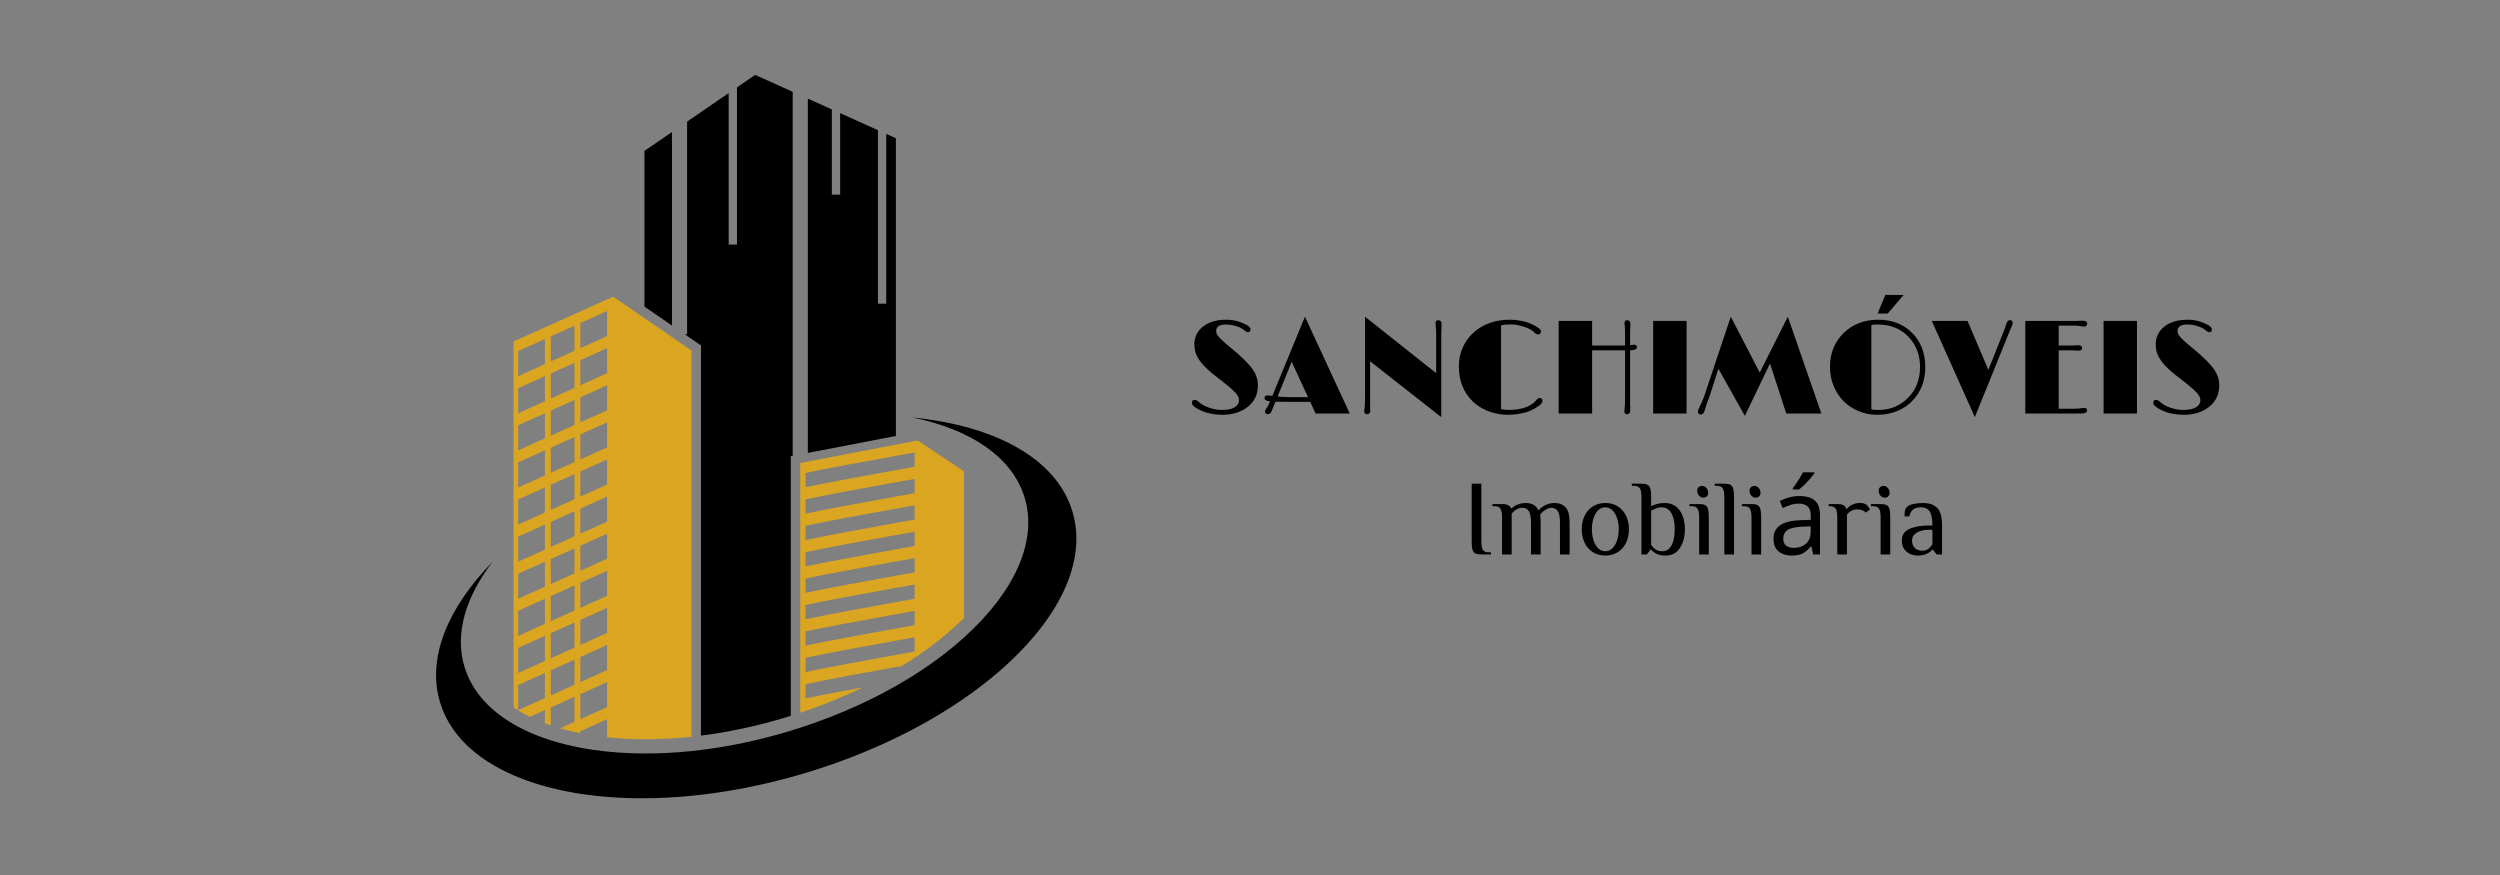 <svg xmlns="http://www.w3.org/2000/svg" xmlns:xlink="http://www.w3.org/1999/xlink" width="1000" zoomAndPan="magnify" viewBox="0 0 750 262.5" height="350" preserveAspectRatio="xMidYMid meet" version="1.0"><rect x="0" y="0" width="750" height="262.5" fill="#808080" stroke="none"/><defs><g/><clipPath id="id1"><path d="M 205 22.441 L 238 22.441 L 238 221 L 205 221 Z M 205 22.441 " clip-rule="nonzero"/></clipPath><clipPath id="id2"><path d="M 130 125 L 323 125 L 323 239.531 L 130 239.531 Z M 130 125 " clip-rule="nonzero"/></clipPath></defs><path fill="#ffffff" d="M 207.445 105.137 L 193.336 95.445 L 193.336 95.441 Z M 207.445 105.137 " fill-opacity="1" fill-rule="nonzero"/><path fill="#000000" d="M 193.336 45.277 L 201.594 39.605 L 201.594 97.656 L 193.336 91.984 L 193.336 45.277 " fill-opacity="1" fill-rule="nonzero"/><g clip-path="url(#id1)"><path fill="#000000" d="M 237.809 27.539 L 237.809 136.742 L 237.23 136.852 L 237.23 214.754 C 236.684 214.926 236.129 215.098 235.57 215.266 C 227.164 217.801 218.625 219.625 210.293 220.691 L 210.293 103.637 L 209.059 102.781 L 205.426 100.285 L 206.129 100.285 L 206.129 36.492 L 218.598 27.926 L 218.598 73.375 L 221.09 73.375 L 221.09 26.219 L 226.547 22.469 L 237.809 27.539 " fill-opacity="1" fill-rule="nonzero"/></g><path fill="#000000" d="M 268.766 41.477 L 268.766 130.789 L 242.352 135.871 L 242.352 29.586 L 249.551 32.828 L 249.551 58.41 L 252.043 58.41 L 252.043 33.949 L 263.383 39.055 L 263.383 91.109 L 265.875 91.109 L 265.875 40.176 L 268.766 41.477 " fill-opacity="1" fill-rule="nonzero"/><path fill="#daa520" d="M 274.379 140.031 C 273.582 140.172 271.52 140.539 268.766 141.039 C 260.766 142.477 246.949 144.996 241.648 146.172 L 241.648 141.898 C 246.949 140.723 260.766 138.203 268.766 136.762 C 271.52 136.266 273.582 135.895 274.379 135.754 Z M 274.379 147.949 C 273.582 148.09 271.52 148.457 268.766 148.953 C 260.766 150.395 246.949 152.922 241.648 154.09 L 241.648 149.812 C 246.949 148.645 260.766 146.117 268.766 144.676 C 271.52 144.18 273.582 143.812 274.379 143.676 Z M 274.379 155.867 C 273.582 156.012 271.52 156.379 268.766 156.875 C 260.766 158.316 246.949 160.84 241.648 162.012 L 241.648 157.738 C 246.949 156.562 260.766 154.043 268.766 152.602 C 271.52 152.102 273.582 151.734 274.379 151.594 Z M 274.379 163.789 C 273.582 163.934 271.52 164.301 268.766 164.793 C 260.766 166.238 246.949 168.758 241.648 169.934 L 241.648 165.656 C 246.949 164.484 260.766 161.961 268.766 160.516 C 271.52 160.02 273.582 159.656 274.379 159.512 Z M 274.379 171.711 C 273.582 171.848 271.52 172.219 268.766 172.715 C 260.766 174.156 246.949 176.676 241.648 177.852 L 241.648 173.574 C 246.949 172.398 260.766 169.883 268.766 168.438 C 271.52 167.941 273.582 167.574 274.379 167.434 Z M 274.379 179.629 C 273.582 179.773 271.52 180.141 268.766 180.637 C 260.766 182.078 246.949 184.602 241.648 185.773 L 241.648 181.496 C 246.949 180.32 260.766 177.797 268.766 176.359 C 271.52 175.863 273.582 175.496 274.379 175.352 Z M 274.379 187.551 C 273.582 187.691 271.52 188.059 268.766 188.555 C 260.766 190 246.949 192.52 241.648 193.695 L 241.648 189.418 C 246.949 188.242 260.766 185.723 268.766 184.277 C 271.52 183.781 273.582 183.41 274.379 183.273 Z M 274.379 195.469 C 273.582 195.609 271.52 195.98 268.766 196.477 C 260.766 197.918 246.949 200.438 241.648 201.613 L 241.648 197.336 C 246.949 196.16 260.766 193.641 268.766 192.195 C 271.52 191.703 273.582 191.336 274.379 191.191 Z M 275.305 132.125 L 275.246 132.137 L 268.766 133.383 L 240.078 138.898 L 240.078 213.828 C 240.605 213.66 241.125 213.48 241.648 213.301 L 241.648 213.176 C 241.938 213.109 242.258 213.043 242.598 212.969 C 248.281 210.977 253.738 208.703 258.906 206.191 C 252.18 207.43 245.102 208.766 241.648 209.527 L 241.648 205.25 C 246.949 204.082 260.766 201.559 268.766 200.121 C 269.41 200.004 270.02 199.895 270.582 199.793 C 277.652 195.445 283.93 190.605 289.176 185.426 L 289.176 141.387 L 275.305 132.125 " fill-opacity="1" fill-rule="nonzero"/><path fill="#daa520" d="M 182.129 100.828 L 174.098 104.445 L 174.098 96.93 L 182.129 93.316 Z M 182.129 111.961 L 174.098 115.578 L 174.098 108.062 L 182.129 104.445 Z M 182.129 123.09 L 174.098 126.707 L 174.098 119.195 L 182.129 115.578 Z M 182.129 134.223 L 174.098 137.84 L 174.098 130.32 L 182.129 126.707 Z M 182.129 145.352 L 174.098 148.969 L 174.098 141.457 L 182.129 137.84 Z M 182.129 156.488 L 174.098 160.102 L 174.098 152.586 L 182.129 148.969 Z M 182.129 167.613 L 174.098 171.234 L 174.098 163.719 L 182.129 160.102 Z M 182.129 178.746 L 174.098 182.363 L 174.098 174.848 L 182.129 171.234 Z M 182.129 189.879 L 174.098 193.492 L 174.098 185.977 L 182.129 182.363 Z M 182.129 201.012 L 174.098 204.629 L 174.098 197.109 L 182.129 193.492 Z M 182.129 212.141 L 174.098 215.758 L 174.098 208.242 L 182.129 204.629 Z M 172.348 105.23 L 165.227 108.434 L 165.227 100.922 L 172.348 97.719 Z M 172.348 116.363 L 165.227 119.566 L 165.227 112.051 L 172.348 108.848 Z M 172.348 127.496 L 165.227 130.699 L 165.227 123.184 L 172.348 119.98 Z M 172.348 138.629 L 165.227 141.828 L 165.227 134.316 L 172.348 131.109 Z M 172.348 149.758 L 165.227 152.965 L 165.227 145.445 L 172.348 142.242 Z M 172.348 160.891 L 165.227 164.09 L 165.227 156.578 L 172.348 153.375 Z M 172.348 172.02 L 165.227 175.223 L 165.227 167.707 L 172.348 164.508 Z M 172.348 183.152 L 165.227 186.355 L 165.227 178.84 L 172.348 175.637 Z M 172.348 194.285 L 165.227 197.488 L 165.227 189.969 L 172.348 186.77 Z M 172.348 205.418 L 165.227 208.617 L 165.227 201.102 L 172.348 197.898 Z M 163.477 109.223 L 155.445 112.84 L 155.445 105.328 L 163.477 101.711 Z M 163.477 120.359 L 155.445 123.973 L 155.445 116.457 L 163.477 112.84 Z M 163.477 131.488 L 155.445 135.105 L 155.445 127.59 L 163.477 123.973 Z M 163.477 142.621 L 155.445 146.238 L 155.445 138.719 L 163.477 135.105 Z M 163.477 153.75 L 155.445 157.367 L 155.445 149.852 L 163.477 146.238 Z M 163.477 164.883 L 155.445 168.496 L 155.445 160.984 L 163.477 157.367 Z M 163.477 176.012 L 155.445 179.629 L 155.445 172.109 L 163.477 168.496 Z M 163.477 187.145 L 155.445 190.758 L 155.445 183.246 L 163.477 179.629 Z M 163.477 198.277 L 155.445 201.891 L 155.445 194.375 L 163.477 190.758 Z M 163.477 209.406 L 155.445 213.023 L 155.445 205.508 L 163.477 201.891 Z M 193.336 95.445 L 183.941 88.992 L 154.059 102.441 L 154.059 212.227 C 155.562 213.238 157.203 214.184 158.977 215.047 L 163.477 213.023 L 163.477 216.984 C 164.051 217.199 164.637 217.41 165.227 217.609 L 165.227 212.234 L 172.348 209.031 L 172.348 216.547 L 168.023 218.492 C 169.965 219.055 171.992 219.551 174.098 219.973 L 174.098 219.375 L 182.129 215.758 L 182.129 221.188 C 185.805 221.586 189.656 221.781 193.648 221.781 C 198.129 221.781 202.75 221.527 207.449 221.023 L 207.449 105.137 L 193.336 95.445 " fill-opacity="1" fill-rule="nonzero"/><g clip-path="url(#id2)"><path fill="#000000" d="M 289.176 209.566 C 284.613 212.715 279.664 215.723 274.379 218.531 C 273.707 218.887 273.031 219.238 272.352 219.59 C 268.211 221.715 263.879 223.719 259.371 225.586 C 253.777 227.898 247.918 229.996 241.832 231.832 C 241.77 231.848 241.711 231.871 241.648 231.887 C 241.125 232.043 240.602 232.199 240.078 232.352 C 239.129 232.625 238.18 232.895 237.23 233.156 C 228.051 235.68 219 237.426 210.293 238.434 C 209.34 238.547 208.391 238.645 207.449 238.738 C 202.371 239.238 197.426 239.48 192.641 239.48 C 185.453 239.48 178.641 238.93 172.348 237.848 C 169.891 237.43 167.516 236.926 165.227 236.344 C 164.641 236.195 164.055 236.043 163.477 235.883 L 163.477 235.281 L 162.668 235.648 C 161.059 235.191 159.5 234.688 157.984 234.141 C 157.121 233.832 156.273 233.508 155.445 233.168 C 154.977 232.98 154.516 232.785 154.059 232.582 C 142.785 227.691 134.898 220.281 132.008 210.676 C 128.02 197.398 134.301 182.348 147.766 168.555 C 139.684 179.078 136.352 190.09 139.336 200.02 C 141.48 207.156 146.66 212.953 154.059 217.246 C 154.512 217.516 154.973 217.77 155.445 218.02 C 157.562 219.156 159.848 220.176 162.277 221.078 C 163.77 221.633 165.32 222.145 166.926 222.602 C 168.672 223.113 170.48 223.562 172.348 223.957 C 172.926 224.078 173.508 224.195 174.098 224.312 C 175.465 224.57 176.859 224.801 178.285 225.004 C 183.121 225.691 188.27 226.043 193.648 226.043 C 198.102 226.043 202.719 225.801 207.449 225.312 C 208.391 225.215 209.34 225.105 210.293 224.988 C 218.859 223.93 227.777 222.062 236.801 219.344 C 236.945 219.301 237.09 219.254 237.23 219.211 C 238.188 218.922 239.137 218.621 240.078 218.312 C 241.48 217.863 242.863 217.395 244.23 216.906 C 250.641 214.645 256.719 212.047 262.395 209.195 C 265.805 207.48 269.066 205.672 272.168 203.785 C 272.918 203.332 273.652 202.875 274.379 202.414 C 279.891 198.914 284.855 195.168 289.176 191.27 C 304.062 177.855 311.398 162.621 307.402 149.32 C 303.723 137.086 291.137 128.789 273.723 125.242 C 298.535 127.699 316.957 137.566 321.73 153.445 C 327.133 171.406 313.73 192.613 289.176 209.566 " fill-opacity="1" fill-rule="nonzero"/></g><path fill="#000000" d="M 163.477 235.281 L 163.477 235.883 C 163.203 235.805 162.938 235.73 162.668 235.648 L 163.477 235.281 " fill-opacity="1" fill-rule="nonzero"/><g fill="#000000" fill-opacity="1"><g transform="translate(355.806, 124.055)"><g><path d="M 3.469 -1.406 C 3.008 -1.676 2.613 -1.953 2.281 -2.234 C 1.945 -2.523 1.781 -2.832 1.781 -3.156 C 1.781 -3.789 2.051 -4.109 2.594 -4.109 C 2.945 -4.109 3.336 -3.91 3.766 -3.516 C 4.203 -3.117 4.688 -2.773 5.219 -2.484 C 5.758 -2.191 6.344 -1.941 6.969 -1.734 C 8.27 -1.297 9.469 -1.078 10.562 -1.078 C 11.664 -1.078 12.516 -1.148 13.109 -1.297 C 13.703 -1.441 14.203 -1.641 14.609 -1.891 C 15.473 -2.422 15.906 -3.109 15.906 -3.953 C 15.906 -4.723 15.531 -5.5 14.781 -6.281 C 14.156 -6.945 13.266 -7.75 12.109 -8.688 L 8.766 -11.312 C 5.398 -13.906 3.414 -16.273 2.812 -18.422 C 2.602 -19.172 2.5 -20.004 2.5 -20.922 C 2.5 -21.836 2.703 -22.738 3.109 -23.625 C 3.523 -24.508 4.141 -25.289 4.953 -25.969 C 6.691 -27.414 9.062 -28.141 12.062 -28.141 C 13.594 -28.141 14.969 -27.91 16.188 -27.453 C 17.406 -27.004 18.234 -26.602 18.672 -26.25 C 19.117 -25.895 19.344 -25.578 19.344 -25.297 C 19.344 -24.691 19.094 -24.391 18.594 -24.391 C 18.312 -24.391 18.004 -24.531 17.672 -24.812 C 17.348 -25.102 16.984 -25.359 16.578 -25.578 C 16.18 -25.797 15.727 -25.988 15.219 -26.156 C 14.113 -26.52 13.035 -26.703 11.984 -26.703 C 10.023 -26.703 9.047 -26.062 9.047 -24.781 C 9.047 -24.25 9.223 -23.754 9.578 -23.297 C 10.211 -22.492 11.441 -21.348 13.266 -19.859 C 15.086 -18.379 16.551 -17.082 17.656 -15.969 C 18.77 -14.852 19.613 -13.852 20.188 -12.969 C 21.102 -11.562 21.562 -10.102 21.562 -8.594 C 21.562 -7.082 21.297 -5.797 20.766 -4.734 C 20.234 -3.68 19.488 -2.773 18.531 -2.016 C 16.52 -0.422 14.02 0.375 11.031 0.375 C 8.051 0.375 5.531 -0.219 3.469 -1.406 Z M 3.469 -1.406 "/></g></g></g><g fill="#000000" fill-opacity="1"><g transform="translate(379.174, 124.055)"><g><path d="M 8.391 -3.5 C 5.992 -3.5 4.352 -3.516 3.469 -3.547 L 2.906 -2.203 C 2.738 -1.816 2.582 -1.414 2.438 -1 C 2.133 -0.188 1.711 0.219 1.172 0.219 C 0.93 0.219 0.727 0.141 0.562 -0.016 C 0.406 -0.172 0.328 -0.336 0.328 -0.516 C 0.328 -0.797 0.453 -1.113 0.703 -1.469 C 1.098 -2.02 1.484 -2.742 1.859 -3.641 C 0.734 -3.742 0.172 -4.066 0.172 -4.609 C 0.172 -5.16 0.492 -5.438 1.141 -5.438 C 1.535 -5.438 1.992 -5.375 2.516 -5.25 L 12.312 -29.047 L 25.75 0 L 15.516 0 L 13.891 -3.5 Z M 4.109 -5.094 C 5.359 -4.977 6.484 -4.922 7.484 -4.922 L 13.234 -4.922 L 8.328 -15.516 Z M 4.109 -5.094 "/></g></g></g><g fill="#000000" fill-opacity="1"><g transform="translate(405.782, 124.055)"><g><path d="M 5.25 -2.812 L 5.297 -0.844 C 5.297 -0.5 5.203 -0.234 5.016 -0.047 C 4.836 0.129 4.617 0.219 4.359 0.219 C 4.109 0.219 3.895 0.133 3.719 -0.031 C 3.551 -0.207 3.469 -0.395 3.469 -0.594 C 3.469 -0.801 3.484 -0.992 3.516 -1.172 C 3.555 -1.348 3.586 -1.547 3.609 -1.766 C 3.68 -2.148 3.719 -3.098 3.719 -4.609 L 3.719 -29.047 L 25.062 -12.109 L 25.062 -23.828 C 25.062 -24.711 25.035 -25.344 24.984 -25.719 C 24.91 -26.344 24.875 -26.773 24.875 -27.016 C 24.875 -27.672 25.156 -28 25.719 -28 C 25.945 -28 26.16 -27.922 26.359 -27.766 C 26.566 -27.609 26.672 -27.379 26.672 -27.078 L 26.672 -26.391 L 26.594 -23.547 L 26.594 1.078 L 5.25 -15.672 Z M 5.25 -2.812 "/></g></g></g><g fill="#000000" fill-opacity="1"><g transform="translate(435.925, 124.055)"><g><path d="M 26 -4.656 C 26.539 -4.656 26.812 -4.352 26.812 -3.75 C 26.812 -3.25 26.43 -2.754 25.672 -2.266 C 24.254 -1.328 23.062 -0.719 22.094 -0.438 C 20.27 0.102 18.359 0.375 16.359 0.375 C 14.359 0.375 12.43 0.02 10.578 -0.688 C 8.723 -1.406 7.141 -2.406 5.828 -3.688 C 3.098 -6.383 1.734 -9.867 1.734 -14.141 C 1.734 -16.191 2.117 -18.078 2.891 -19.797 C 3.66 -21.523 4.727 -23.004 6.094 -24.234 C 8.969 -26.836 12.586 -28.141 16.953 -28.141 C 19.398 -28.141 21.551 -27.723 23.406 -26.891 C 25.383 -26.004 26.375 -25.254 26.375 -24.641 C 26.375 -24.391 26.289 -24.172 26.125 -23.984 C 25.969 -23.805 25.781 -23.719 25.562 -23.719 C 25.145 -23.719 24.766 -23.906 24.422 -24.281 C 24.086 -24.656 23.629 -24.992 23.047 -25.297 C 22.461 -25.598 21.82 -25.859 21.125 -26.078 C 19.719 -26.516 18.43 -26.734 17.266 -26.734 C 16.109 -26.734 15.148 -26.648 14.391 -26.484 L 14.391 -1.312 C 15.305 -1.156 16.117 -1.078 16.828 -1.078 C 17.535 -1.078 18.254 -1.125 18.984 -1.219 C 19.723 -1.312 20.445 -1.461 21.156 -1.672 C 22.738 -2.141 23.926 -2.832 24.719 -3.75 C 25.008 -4.094 25.238 -4.328 25.406 -4.453 C 25.582 -4.586 25.781 -4.656 26 -4.656 Z M 26 -4.656 "/></g></g></g><g fill="#000000" fill-opacity="1"><g transform="translate(464.124, 124.055)"><g><path d="M 24.906 -2.844 L 24.953 -0.844 C 24.953 -0.5 24.852 -0.234 24.656 -0.047 C 24.469 0.129 24.242 0.219 23.984 0.219 C 23.734 0.219 23.531 0.133 23.375 -0.031 C 23.227 -0.207 23.156 -0.426 23.156 -0.688 C 23.156 -0.945 23.188 -1.242 23.25 -1.578 C 23.344 -1.984 23.391 -2.992 23.391 -4.609 L 23.391 -18.953 L 13.516 -18.953 L 13.516 0 L 3.469 0 L 3.469 -27.781 L 13.516 -27.781 L 13.516 -20.391 C 16.336 -20.391 18.586 -20.391 20.266 -20.391 C 21.953 -20.391 22.992 -20.395 23.391 -20.406 L 23.391 -23.828 C 23.391 -24.961 23.367 -25.703 23.328 -26.047 L 23.25 -26.625 C 23.238 -26.812 23.234 -26.969 23.234 -27.094 C 23.234 -27.695 23.508 -28 24.062 -28 C 24.25 -28 24.445 -27.922 24.656 -27.766 C 24.875 -27.609 24.984 -27.348 24.984 -26.984 L 24.906 -24.469 L 24.906 -20.484 L 26.141 -20.656 C 26.367 -20.656 26.562 -20.586 26.719 -20.453 C 26.883 -20.316 26.969 -20.133 26.969 -19.906 C 26.969 -19.395 26.562 -19.109 25.75 -19.047 C 25.602 -19.023 25.457 -19.008 25.312 -19 C 25.176 -18.988 25.039 -18.977 24.906 -18.969 Z M 24.906 -2.844 "/></g></g></g><g fill="#000000" fill-opacity="1"><g transform="translate(492.814, 124.055)"><g><path d="M 3.141 -27.781 L 13.156 -27.781 L 13.156 0 L 3.141 0 Z M 3.141 -27.781 "/></g></g></g><g fill="#000000" fill-opacity="1"><g transform="translate(509.093, 124.055)"><g><path d="M 1.016 0.297 C 0.766 0.266 0.57 0.156 0.438 -0.031 C 0.312 -0.227 0.258 -0.445 0.281 -0.688 C 0.344 -1.094 0.469 -1.461 0.656 -1.797 C 0.844 -2.141 0.977 -2.395 1.062 -2.562 C 1.145 -2.738 1.234 -2.93 1.328 -3.141 L 2.062 -4.875 L 10.141 -29.047 L 18.828 -12.281 L 27.25 -29.047 L 37.312 0 L 26.781 0 L 21.906 -15 L 14.359 0.703 L 6.422 -13.438 L 3.688 -4.844 C 3.25 -3.895 2.938 -3.082 2.75 -2.406 C 2.57 -1.738 2.426 -1.223 2.312 -0.859 C 2.039 -0.035 1.609 0.348 1.016 0.297 Z M 1.016 0.297 "/></g></g></g><g fill="#000000" fill-opacity="1"><g transform="translate(546.855, 124.055)"><g><path d="M 6.375 -3.547 C 5.082 -4.805 4.051 -6.336 3.281 -8.141 C 2.52 -9.941 2.141 -11.906 2.141 -14.031 C 2.141 -16.156 2.504 -18.066 3.234 -19.766 C 3.961 -21.461 4.969 -22.93 6.25 -24.172 C 9 -26.816 12.445 -28.141 16.594 -28.141 C 20.719 -28.141 24.098 -26.836 26.734 -24.234 C 29.398 -21.586 30.734 -18.156 30.734 -13.938 C 30.734 -9.738 29.363 -6.285 26.625 -3.578 C 24.914 -1.898 22.812 -0.738 20.312 -0.094 C 19.062 0.219 17.613 0.375 15.969 0.375 C 14.332 0.375 12.648 0.035 10.922 -0.641 C 9.191 -1.316 7.676 -2.285 6.375 -3.547 Z M 16.578 -26.703 C 15.859 -26.703 15.18 -26.648 14.547 -26.547 L 14.547 -1.219 C 15.148 -1.113 15.828 -1.062 16.578 -1.062 C 20.066 -1.062 23.008 -2.227 25.406 -4.562 C 27.906 -6.977 29.156 -10.102 29.156 -13.938 C 29.156 -17.594 27.984 -20.633 25.641 -23.062 C 23.273 -25.488 20.254 -26.703 16.578 -26.703 Z M 18.734 -35.578 L 24.234 -35.578 L 19.469 -30 L 16.422 -30 Z M 18.734 -35.578 "/></g></g></g><g fill="#000000" fill-opacity="1"><g transform="translate(579.708, 124.055)"><g><path d="M 23.297 -28 C 23.828 -28 24.094 -27.719 24.094 -27.156 C 24.094 -26.875 24.004 -26.547 23.828 -26.172 C 23.648 -25.797 23.508 -25.488 23.406 -25.25 L 12.75 1.078 L -0.172 -27.781 L 10.547 -27.781 L 16.797 -13.094 L 21.172 -24.062 C 21.641 -25.238 21.945 -26.086 22.094 -26.609 C 22.238 -27.129 22.395 -27.488 22.562 -27.688 C 22.727 -27.895 22.973 -28 23.297 -28 Z M 23.297 -28 "/></g></g></g><g fill="#000000" fill-opacity="1"><g transform="translate(604.45, 124.055)"><g><path d="M 20.703 -1.688 C 21.367 -1.688 21.703 -1.426 21.703 -0.906 C 21.703 -0.664 21.555 -0.453 21.266 -0.266 C 20.984 -0.086 20.488 0 19.781 0 L 3.141 0 L 3.141 -27.781 C 8.297 -27.781 13.453 -27.781 18.609 -27.781 L 20.234 -27.844 C 21.211 -27.844 21.703 -27.555 21.703 -26.984 C 21.703 -26.766 21.617 -26.555 21.453 -26.359 C 21.285 -26.172 21.098 -26.078 20.891 -26.078 C 20.555 -26.078 20.195 -26.117 19.812 -26.203 C 19.25 -26.316 18.477 -26.375 17.5 -26.375 L 13.156 -26.375 L 13.156 -20.391 L 16.734 -20.391 C 16.734 -20.391 17.535 -20.422 19.141 -20.484 C 19.43 -20.484 19.676 -20.41 19.875 -20.266 C 20.082 -20.129 20.188 -19.941 20.188 -19.703 C 20.188 -19.148 19.82 -18.875 19.094 -18.875 L 18.25 -18.891 C 17.812 -18.93 17.445 -18.953 17.156 -18.953 L 13.156 -18.953 L 13.156 -1.438 L 17.5 -1.438 C 18.469 -1.438 19.156 -1.473 19.562 -1.547 C 20.039 -1.641 20.422 -1.688 20.703 -1.688 Z M 20.703 -1.688 "/></g></g></g><g fill="#000000" fill-opacity="1"><g transform="translate(627.936, 124.055)"><g><path d="M 3.141 -27.781 L 13.156 -27.781 L 13.156 0 L 3.141 0 Z M 3.141 -27.781 "/></g></g></g><g fill="#000000" fill-opacity="1"><g transform="translate(644.215, 124.055)"><g><path d="M 3.469 -1.406 C 3.008 -1.676 2.613 -1.953 2.281 -2.234 C 1.945 -2.523 1.781 -2.832 1.781 -3.156 C 1.781 -3.789 2.051 -4.109 2.594 -4.109 C 2.945 -4.109 3.336 -3.91 3.766 -3.516 C 4.203 -3.117 4.688 -2.773 5.219 -2.484 C 5.758 -2.191 6.344 -1.941 6.969 -1.734 C 8.27 -1.297 9.469 -1.078 10.562 -1.078 C 11.664 -1.078 12.516 -1.148 13.109 -1.297 C 13.703 -1.441 14.203 -1.641 14.609 -1.891 C 15.473 -2.422 15.906 -3.109 15.906 -3.953 C 15.906 -4.723 15.531 -5.5 14.781 -6.281 C 14.156 -6.945 13.266 -7.75 12.109 -8.688 L 8.766 -11.312 C 5.398 -13.906 3.414 -16.273 2.812 -18.422 C 2.602 -19.172 2.5 -20.004 2.5 -20.922 C 2.5 -21.836 2.703 -22.738 3.109 -23.625 C 3.523 -24.508 4.141 -25.289 4.953 -25.969 C 6.691 -27.414 9.062 -28.141 12.062 -28.141 C 13.594 -28.141 14.969 -27.91 16.188 -27.453 C 17.406 -27.004 18.234 -26.602 18.672 -26.25 C 19.117 -25.895 19.344 -25.578 19.344 -25.297 C 19.344 -24.691 19.094 -24.391 18.594 -24.391 C 18.312 -24.391 18.004 -24.531 17.672 -24.812 C 17.348 -25.102 16.984 -25.359 16.578 -25.578 C 16.18 -25.797 15.727 -25.988 15.219 -26.156 C 14.113 -26.52 13.035 -26.703 11.984 -26.703 C 10.023 -26.703 9.047 -26.062 9.047 -24.781 C 9.047 -24.25 9.223 -23.754 9.578 -23.297 C 10.211 -22.492 11.441 -21.348 13.266 -19.859 C 15.086 -18.379 16.551 -17.082 17.656 -15.969 C 18.77 -14.852 19.613 -13.852 20.188 -12.969 C 21.102 -11.562 21.562 -10.102 21.562 -8.594 C 21.562 -7.082 21.297 -5.797 20.766 -4.734 C 20.234 -3.68 19.488 -2.773 18.531 -2.016 C 16.52 -0.422 14.02 0.375 11.031 0.375 C 8.051 0.375 5.531 -0.219 3.469 -1.406 Z M 3.469 -1.406 "/></g></g></g><g fill="#000000" fill-opacity="1"><g transform="translate(438.647, 166.339)"><g><path d="M 5.766 0 C 4.961 0 4.363 -0.098 3.969 -0.297 C 3.57 -0.504 3.285 -0.875 3.109 -1.406 C 2.941 -1.945 2.859 -2.766 2.859 -3.859 L 2.859 -21.234 L 5.766 -21.234 L 5.766 -3.859 C 5.766 -2.766 5.91 -1.953 6.203 -1.422 C 6.504 -0.898 7.109 -0.641 8.016 -0.641 L 8.656 -0.641 L 8.656 0 Z M 5.766 0 "/></g></g></g><g fill="#000000" fill-opacity="1"><g transform="translate(447.816, 166.339)"><g><path d="M 2.797 -11.266 C 2.797 -12.359 2.645 -13.164 2.344 -13.688 C 2.039 -14.219 1.441 -14.484 0.547 -14.484 L -0.094 -14.484 L -0.094 -15.125 L 2.797 -15.125 C 3.586 -15.125 4.191 -15.016 4.609 -14.797 C 5.035 -14.586 5.344 -14.266 5.531 -13.828 L 5.688 -13.828 C 6.145 -14.285 6.734 -14.664 7.453 -14.969 C 8.172 -15.281 8.977 -15.438 9.875 -15.438 C 10.781 -15.438 11.551 -15.27 12.188 -14.938 C 12.832 -14.602 13.348 -14.02 13.734 -13.188 C 14.297 -13.895 15.008 -14.445 15.875 -14.844 C 16.75 -15.238 17.645 -15.438 18.562 -15.438 C 19.938 -15.438 21.031 -15.008 21.844 -14.156 C 22.656 -13.301 23.062 -11.801 23.062 -9.656 L 23.062 0 L 20.172 0 L 20.172 -9.656 C 20.172 -11.195 19.957 -12.305 19.531 -12.984 C 19.102 -13.66 18.457 -14 17.594 -14 C 17 -14 16.367 -13.773 15.703 -13.328 C 15.035 -12.891 14.539 -12.414 14.219 -11.906 C 14.32 -11.582 14.375 -10.832 14.375 -9.656 L 14.375 0 L 11.484 0 L 11.484 -9.656 C 11.484 -11.195 11.27 -12.305 10.844 -12.984 C 10.414 -13.66 9.77 -14 8.906 -14 C 7.77 -14 6.695 -13.43 5.688 -12.297 L 5.688 0 L 2.797 0 Z M 2.797 -11.266 "/></g></g></g><g fill="#000000" fill-opacity="1"><g transform="translate(473.072, 166.339)"><g><path d="M 8.531 0.328 C 7.07 0.328 5.805 -0.02 4.734 -0.719 C 3.66 -1.414 2.844 -2.363 2.281 -3.562 C 1.727 -4.77 1.453 -6.102 1.453 -7.562 C 1.453 -9.02 1.727 -10.348 2.281 -11.547 C 2.844 -12.742 3.66 -13.691 4.734 -14.391 C 5.805 -15.086 7.07 -15.438 8.531 -15.438 C 9.988 -15.438 11.254 -15.086 12.328 -14.391 C 13.398 -13.691 14.211 -12.742 14.766 -11.547 C 15.328 -10.348 15.609 -9.02 15.609 -7.562 C 15.609 -6.102 15.328 -4.77 14.766 -3.562 C 14.211 -2.363 13.398 -1.414 12.328 -0.719 C 11.254 -0.02 9.988 0.328 8.531 0.328 Z M 8.531 -0.969 C 9.32 -0.969 10.02 -1.254 10.625 -1.828 C 11.238 -2.41 11.711 -3.207 12.047 -4.219 C 12.379 -5.227 12.547 -6.344 12.547 -7.562 C 12.547 -8.781 12.379 -9.895 12.047 -10.906 C 11.711 -11.914 11.238 -12.707 10.625 -13.281 C 10.02 -13.863 9.32 -14.156 8.531 -14.156 C 7.727 -14.156 7.02 -13.863 6.406 -13.281 C 5.801 -12.707 5.332 -11.914 5 -10.906 C 4.664 -9.895 4.5 -8.781 4.5 -7.562 C 4.5 -6.344 4.664 -5.227 5 -4.219 C 5.332 -3.207 5.801 -2.41 6.406 -1.828 C 7.02 -1.254 7.727 -0.969 8.531 -0.969 Z M 8.531 -0.969 "/></g></g></g><g fill="#000000" fill-opacity="1"><g transform="translate(490.123, 166.339)"><g><path d="M 9.562 0.328 C 8.469 0.328 7.566 0.156 6.859 -0.188 C 6.148 -0.531 5.602 -0.953 5.219 -1.453 L 5.047 -1.453 L 3.922 0 L 2.312 0 L 2.312 -17.375 C 2.312 -18.469 2.16 -19.273 1.859 -19.797 C 1.566 -20.328 0.969 -20.594 0.062 -20.594 L -0.578 -20.594 L -0.578 -21.234 L 2.312 -21.234 C 3.102 -21.234 3.695 -21.129 4.094 -20.922 C 4.5 -20.723 4.785 -20.352 4.953 -19.812 C 5.129 -19.281 5.219 -18.469 5.219 -17.375 L 5.219 -14.484 C 5.832 -14.773 6.453 -15.004 7.078 -15.172 C 7.703 -15.348 8.422 -15.438 9.234 -15.438 C 11.223 -15.438 12.738 -14.695 13.781 -13.219 C 14.82 -11.738 15.344 -9.852 15.344 -7.562 C 15.344 -5.289 14.836 -3.406 13.828 -1.906 C 12.828 -0.414 11.406 0.328 9.562 0.328 Z M 8.594 -0.969 C 9.812 -0.969 10.734 -1.57 11.359 -2.781 C 11.984 -3.988 12.297 -5.582 12.297 -7.562 C 12.297 -9.551 11.969 -11.145 11.312 -12.344 C 10.656 -13.551 9.641 -14.156 8.266 -14.156 C 7.816 -14.156 7.352 -14.066 6.875 -13.891 C 6.406 -13.723 5.852 -13.488 5.219 -13.188 L 5.219 -2.891 C 5.602 -2.316 6.055 -1.852 6.578 -1.5 C 7.109 -1.145 7.781 -0.969 8.594 -0.969 Z M 8.594 -0.969 "/></g></g></g><g fill="#000000" fill-opacity="1"><g transform="translate(506.949, 166.339)"><g><path d="M 4.016 -17.047 C 3.523 -17.047 3.102 -17.25 2.75 -17.656 C 2.395 -18.07 2.219 -18.555 2.219 -19.109 C 2.219 -19.555 2.352 -19.91 2.625 -20.172 C 2.895 -20.43 3.254 -20.562 3.703 -20.562 C 4.191 -20.562 4.613 -20.352 4.969 -19.938 C 5.32 -19.531 5.5 -19.051 5.5 -18.5 C 5.5 -18.051 5.363 -17.695 5.094 -17.438 C 4.832 -17.176 4.473 -17.047 4.016 -17.047 Z M 2.797 -11.266 C 2.797 -12.359 2.645 -13.164 2.344 -13.688 C 2.039 -14.219 1.441 -14.484 0.547 -14.484 L -0.094 -14.484 L -0.094 -15.125 L 2.797 -15.125 C 3.586 -15.125 4.18 -15.02 4.578 -14.812 C 4.973 -14.613 5.254 -14.242 5.422 -13.703 C 5.598 -13.172 5.688 -12.359 5.688 -11.266 L 5.688 0 L 2.797 0 Z M 2.797 -11.266 "/></g></g></g><g fill="#000000" fill-opacity="1"><g transform="translate(514.864, 166.339)"><g><path d="M 2.438 -17.375 C 2.438 -18.469 2.285 -19.273 1.984 -19.797 C 1.691 -20.328 1.094 -20.594 0.188 -20.594 L -0.453 -20.594 L -0.453 -21.234 L 2.438 -21.234 C 3.238 -21.234 3.836 -21.129 4.234 -20.922 C 4.629 -20.723 4.91 -20.352 5.078 -19.812 C 5.254 -19.281 5.344 -18.469 5.344 -17.375 L 5.344 0 L 2.438 0 Z M 2.438 -17.375 "/></g></g></g><g fill="#000000" fill-opacity="1"><g transform="translate(522.649, 166.339)"><g><path d="M 4.016 -17.047 C 3.523 -17.047 3.102 -17.25 2.75 -17.656 C 2.395 -18.07 2.219 -18.555 2.219 -19.109 C 2.219 -19.555 2.352 -19.91 2.625 -20.172 C 2.895 -20.43 3.254 -20.562 3.703 -20.562 C 4.191 -20.562 4.613 -20.352 4.969 -19.938 C 5.32 -19.531 5.5 -19.051 5.5 -18.5 C 5.5 -18.051 5.363 -17.695 5.094 -17.438 C 4.832 -17.176 4.473 -17.047 4.016 -17.047 Z M 2.797 -11.266 C 2.797 -12.359 2.645 -13.164 2.344 -13.688 C 2.039 -14.219 1.441 -14.484 0.547 -14.484 L -0.094 -14.484 L -0.094 -15.125 L 2.797 -15.125 C 3.586 -15.125 4.18 -15.02 4.578 -14.812 C 4.973 -14.613 5.254 -14.242 5.422 -13.703 C 5.598 -13.172 5.688 -12.359 5.688 -11.266 L 5.688 0 L 2.797 0 Z M 2.797 -11.266 "/></g></g></g><g fill="#000000" fill-opacity="1"><g transform="translate(530.564, 166.339)"><g><path d="M 9.266 -17.531 C 11.367 -17.531 12.922 -17.066 13.922 -16.141 C 14.93 -15.223 15.438 -13.758 15.438 -11.75 L 15.438 0 L 13.391 0 L 12.844 -2.438 L 12.703 -2.438 C 11.953 -1.5 11.16 -0.801 10.328 -0.344 C 9.492 0.102 8.359 0.328 6.922 0.328 C 5.348 0.328 4.047 -0.082 3.016 -0.906 C 1.992 -1.738 1.484 -3.035 1.484 -4.797 C 1.484 -6.516 2.156 -7.836 3.5 -8.766 C 4.852 -9.703 6.938 -10.211 9.75 -10.297 L 12.672 -10.391 L 12.672 -11.422 C 12.672 -12.859 12.359 -13.852 11.734 -14.406 C 11.117 -14.969 10.242 -15.25 9.109 -15.25 C 8.203 -15.25 7.344 -15.113 6.531 -14.844 C 5.719 -14.57 4.957 -14.27 4.25 -13.938 L 3.375 -16.047 C 4.125 -16.461 5.016 -16.812 6.047 -17.094 C 7.078 -17.383 8.148 -17.531 9.266 -17.531 Z M 12.641 -8.422 L 10.109 -8.328 C 7.961 -8.242 6.473 -7.898 5.641 -7.297 C 4.816 -6.703 4.406 -5.859 4.406 -4.766 C 4.406 -3.797 4.695 -3.086 5.281 -2.641 C 5.875 -2.191 6.633 -1.969 7.562 -1.969 C 9 -1.969 10.203 -2.367 11.172 -3.172 C 12.148 -3.973 12.641 -5.211 12.641 -6.891 Z M 13.75 -24.641 L 13.75 -24.328 C 13.469 -23.941 13.066 -23.441 12.547 -22.828 C 12.023 -22.211 11.457 -21.598 10.844 -20.984 C 10.227 -20.379 9.664 -19.883 9.156 -19.5 L 7.281 -19.5 L 7.281 -19.875 C 7.582 -20.27 7.926 -20.75 8.312 -21.312 C 8.695 -21.883 9.07 -22.461 9.438 -23.047 C 9.801 -23.641 10.102 -24.172 10.344 -24.641 Z M 13.75 -24.641 "/></g></g></g><g fill="#000000" fill-opacity="1"><g transform="translate(548.612, 166.339)"><g><path d="M 2.578 -11.266 C 2.578 -12.359 2.426 -13.164 2.125 -13.688 C 1.82 -14.219 1.223 -14.484 0.328 -14.484 L 0 -14.484 L 0 -15.125 L 2.578 -15.125 C 3.391 -15.125 4.004 -15.008 4.422 -14.781 C 4.836 -14.551 5.133 -14.18 5.312 -13.672 L 5.469 -13.672 C 5.852 -14.16 6.375 -14.578 7.031 -14.922 C 7.688 -15.266 8.453 -15.438 9.328 -15.438 C 10.18 -15.438 10.828 -15.273 11.266 -14.953 C 11.629 -14.68 12.004 -14.203 12.391 -13.516 L 11.094 -12.547 C 10.863 -12.867 10.52 -13.109 10.062 -13.266 C 9.613 -13.43 9.102 -13.516 8.531 -13.516 C 7.883 -13.516 7.289 -13.367 6.75 -13.078 C 6.219 -12.785 5.789 -12.395 5.469 -11.906 L 5.469 0 L 2.578 0 Z M 2.578 -11.266 "/></g></g></g><g fill="#000000" fill-opacity="1"><g transform="translate(561.385, 166.339)"><g><path d="M 4.016 -17.047 C 3.523 -17.047 3.102 -17.25 2.75 -17.656 C 2.395 -18.07 2.219 -18.555 2.219 -19.109 C 2.219 -19.555 2.352 -19.91 2.625 -20.172 C 2.895 -20.43 3.254 -20.562 3.703 -20.562 C 4.191 -20.562 4.613 -20.352 4.969 -19.938 C 5.32 -19.531 5.5 -19.051 5.5 -18.5 C 5.5 -18.051 5.363 -17.695 5.094 -17.438 C 4.832 -17.176 4.473 -17.047 4.016 -17.047 Z M 2.797 -11.266 C 2.797 -12.359 2.645 -13.164 2.344 -13.688 C 2.039 -14.219 1.441 -14.484 0.547 -14.484 L -0.094 -14.484 L -0.094 -15.125 L 2.797 -15.125 C 3.586 -15.125 4.18 -15.02 4.578 -14.812 C 4.973 -14.613 5.254 -14.242 5.422 -13.703 C 5.598 -13.172 5.688 -12.359 5.688 -11.266 L 5.688 0 L 2.797 0 Z M 2.797 -11.266 "/></g></g></g><g fill="#000000" fill-opacity="1"><g transform="translate(569.299, 166.339)"><g><path d="M 5.922 0.328 C 5.234 0.328 4.535 0.18 3.828 -0.109 C 3.117 -0.398 2.508 -0.879 2 -1.547 C 1.5 -2.211 1.25 -3.094 1.25 -4.188 C 1.25 -5.812 2.004 -6.969 3.516 -7.656 C 5.035 -8.344 7.016 -8.688 9.453 -8.688 L 10.422 -8.688 C 10.422 -10.789 10.129 -12.227 9.547 -13 C 8.973 -13.77 8.141 -14.156 7.047 -14.156 C 6.078 -14.156 5.301 -13.953 4.719 -13.547 C 4.145 -13.141 3.738 -12.43 3.5 -11.422 L 2.062 -11.422 C 2.062 -12.148 2.102 -12.723 2.188 -13.141 C 2.27 -13.555 2.492 -13.945 2.859 -14.312 C 3.242 -14.695 3.879 -14.977 4.766 -15.156 C 5.66 -15.344 6.633 -15.438 7.688 -15.438 C 9.426 -15.438 10.797 -14.969 11.797 -14.031 C 12.805 -13.102 13.312 -11.32 13.312 -8.688 L 13.312 0 L 11.703 0 L 10.578 -1.453 L 10.422 -1.453 C 10.035 -0.953 9.469 -0.531 8.719 -0.188 C 7.969 0.156 7.035 0.328 5.922 0.328 Z M 7.375 -1.125 C 8.07 -1.125 8.656 -1.297 9.125 -1.641 C 9.602 -1.984 10.035 -2.457 10.422 -3.062 L 10.422 -7.406 L 9.453 -7.406 C 7.867 -7.406 6.613 -7.109 5.688 -6.516 C 4.77 -5.922 4.312 -5.145 4.312 -4.188 C 4.312 -3.195 4.602 -2.438 5.188 -1.906 C 5.781 -1.383 6.508 -1.125 7.375 -1.125 Z M 7.375 -1.125 "/></g></g></g></svg>